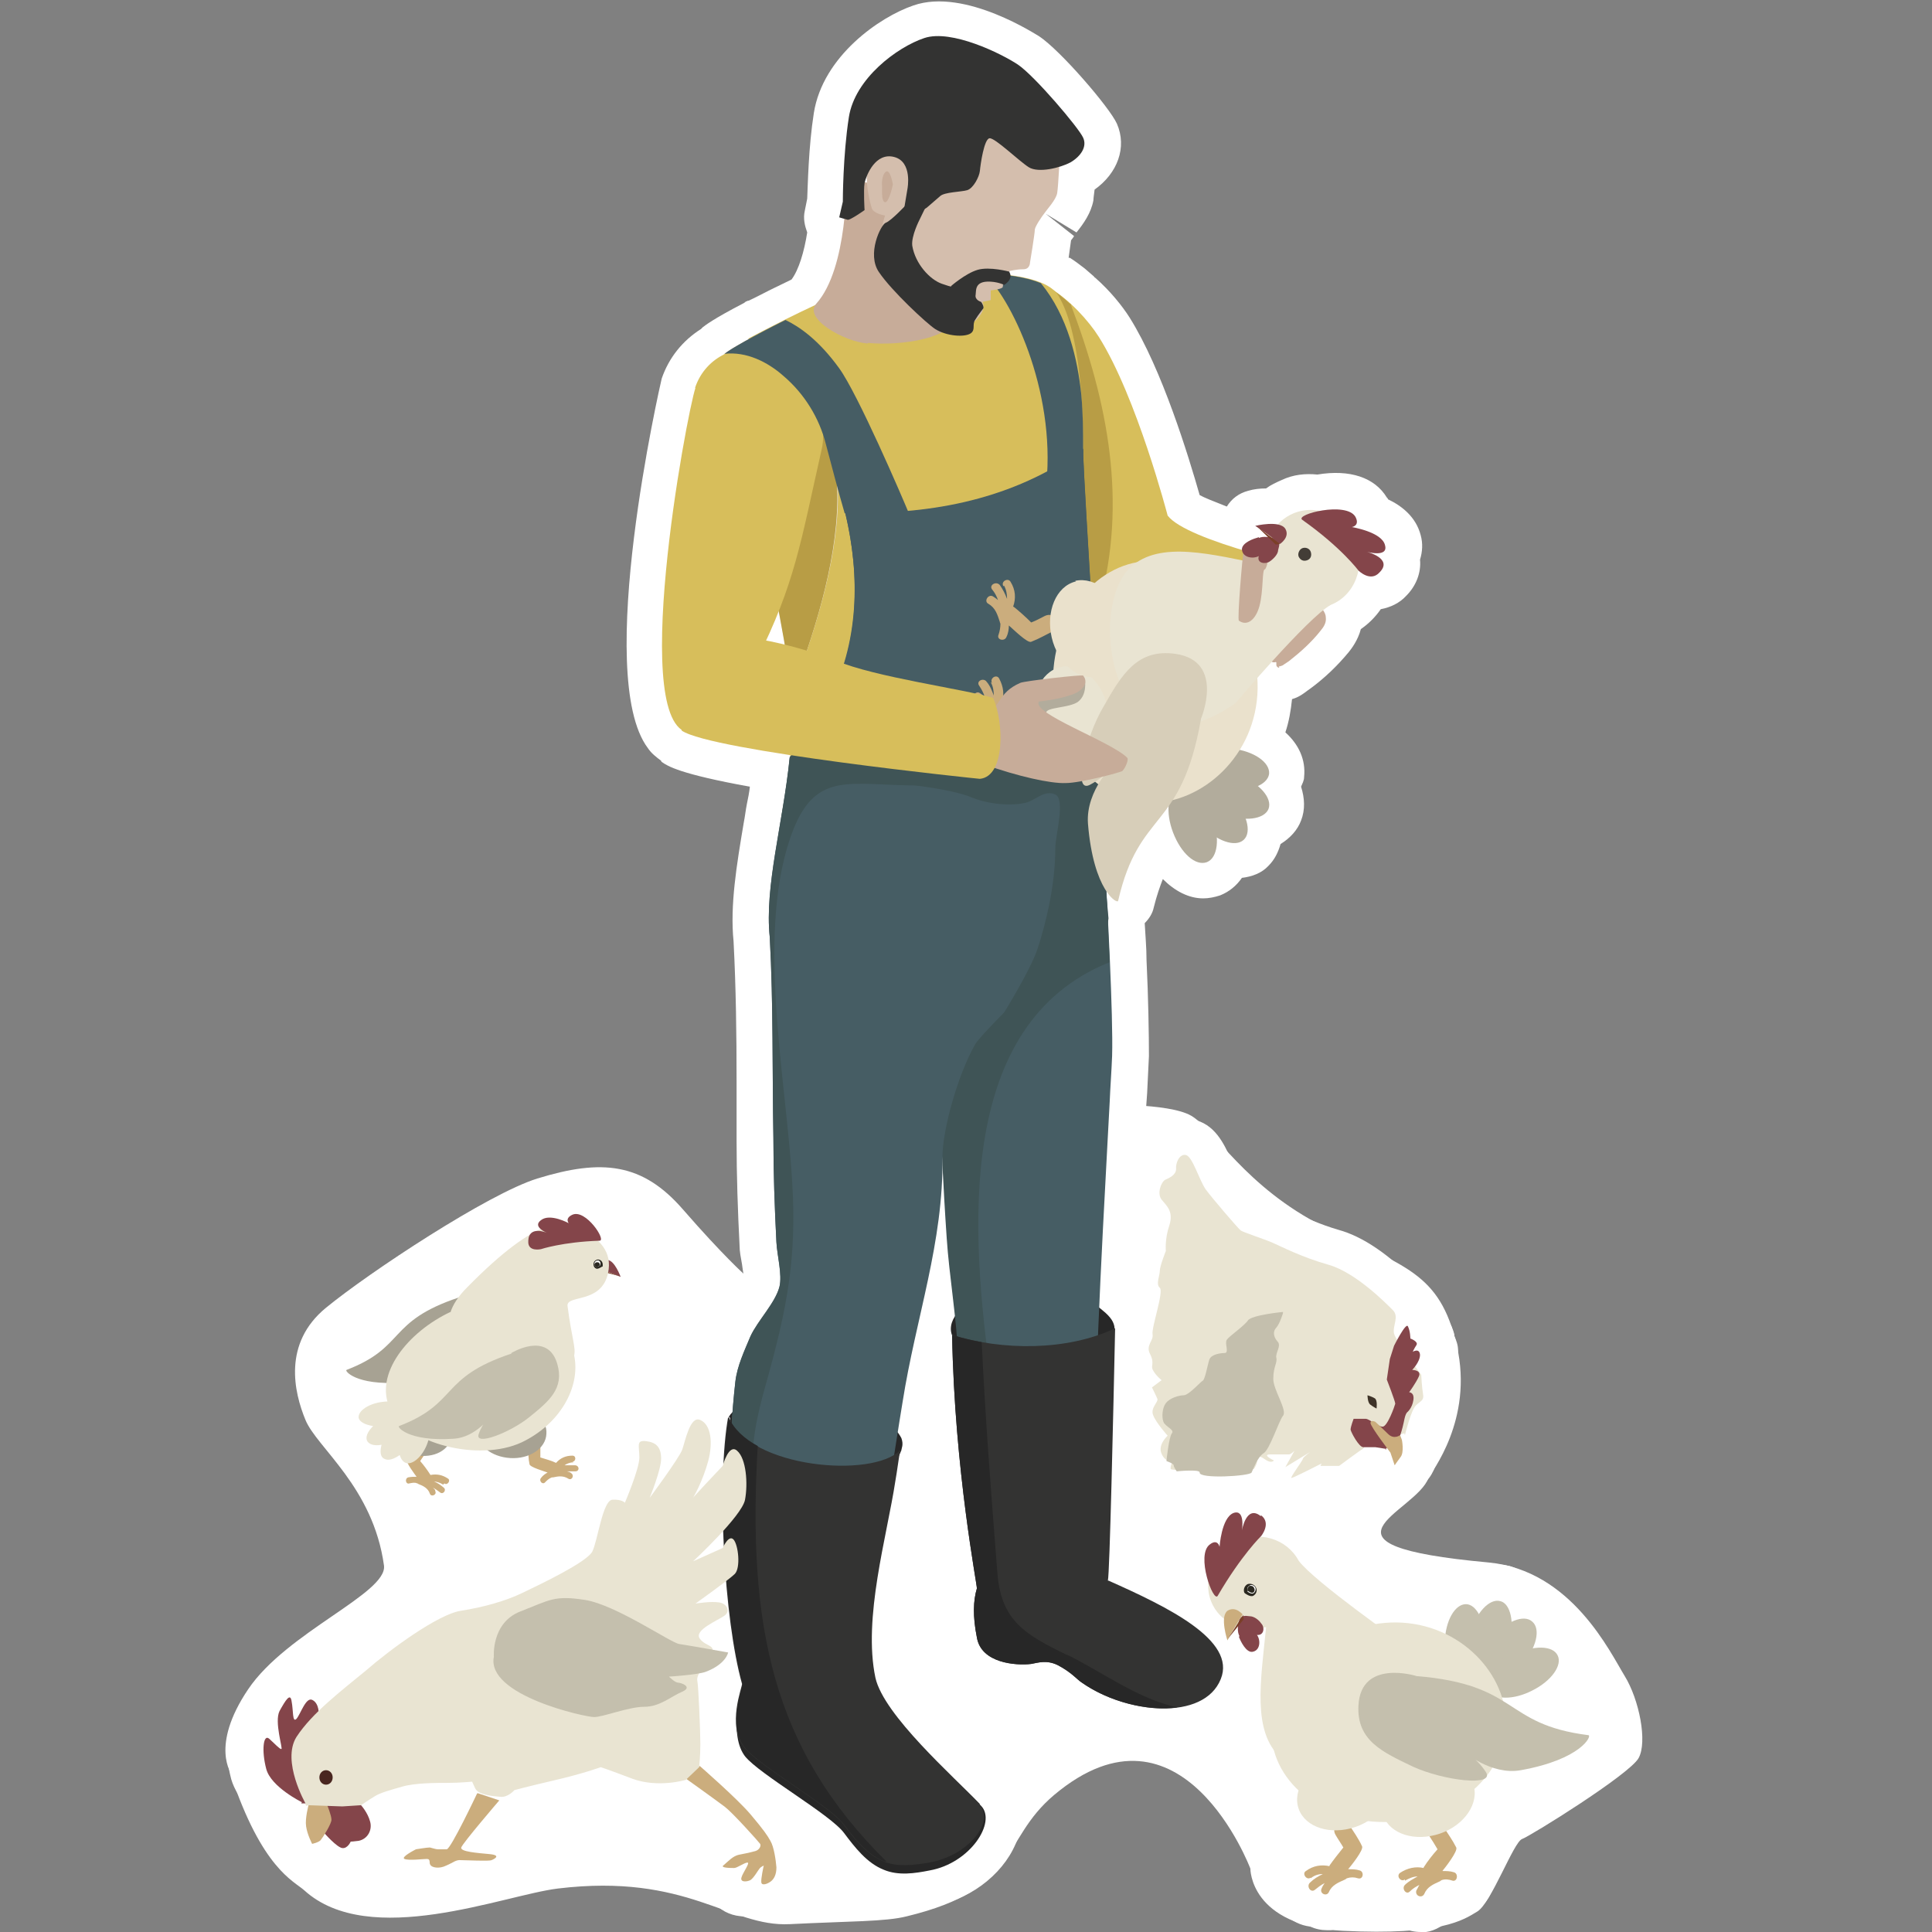 <?xml version="1.0" encoding="UTF-8"?><svg id="Complications" xmlns="http://www.w3.org/2000/svg" viewBox="0 0 32 32"><rect x="0" y="0" width="32" height="32" fill="#808080" stroke="none"/><defs><style>.cls-1{fill:#3e3328;}.cls-1,.cls-2,.cls-3,.cls-4,.cls-5,.cls-6,.cls-7,.cls-8,.cls-9,.cls-10,.cls-11,.cls-12,.cls-13,.cls-14,.cls-15,.cls-16,.cls-17,.cls-18,.cls-19,.cls-20,.cls-21,.cls-22,.cls-23,.cls-24{stroke-width:0px;}.cls-2{fill:#d4bead;}.cls-3{fill:#465d64;}.cls-4{fill:#84454a;}.cls-5{fill:none;}.cls-6{fill:#eae1cc;}.cls-7{fill:#272727;}.cls-8{fill:#a7a293;}.cls-9{fill:#b89d45;}.cls-10{fill:#d7ceb9;}.cls-11{fill:#2a2820;}.cls-12{fill:#3f5456;}.cls-13{fill:#cbad7d;}.cls-14{fill:#c4bfad;}.cls-15{fill:#ebe3dc;}.cls-16{fill:#e9e4d2;}.cls-17{fill:#333332;}.cls-18{fill:#7a3f27;}.cls-19{fill:#b2ac9c;}.cls-20{fill:#c7ac99;}.cls-21{fill:#492620;}.cls-22{fill:#fff;}.cls-23{fill:#d7be5b;}.cls-24{fill:#433d37;}</style></defs><rect class="cls-5" width="32" height="32"/><path class="cls-22" d="M3.84,29.39s-.37-.46.27-1.41,2.31-1.59,2.25-2.05c-.18-1.3-1.11-1.95-1.3-2.41s-.38-1.27.34-1.86,2.69-1.89,3.5-2.14c1.07-.33,1.74-.26,2.41.51s1.02,1.08,1.02,1.08l5.85-2.81s1.17-.04,1.55.18.89,1.18,2.2,1.84,1.92.74,2.2,1.97-.43,2.1-.47,2.19c-.21.58-2.16,1.11,1,1.4,1.37.13,2.01,1.49,2.25,1.88s.38,1.09.23,1.36-1.79,1.29-1.93,1.34-.51,1.06-.74,1.2-.6.4-2.23.32c-1.54-.08-1.53-1.03-1.53-1.03,0,0-1.13-3-3.25-1.22-.9.76-.54,1.55-2.44,2.01-.35.09-.95.08-1.94.13s-1.69-.85-3.84-.59c-.9.11-3.12,1.01-4.2.03-.18-.16-.7-.36-1.22-1.92Z"/><path class="cls-22" d="M26.39,28.15c-.09-.01-.16-.03-.23-.04.09-.11.16-.22.2-.34.07-.21.06-.44-.03-.62-.07-.14-.18-.24-.32-.32-.04-.17-.11-.32-.23-.42-.1-.09-.22-.14-.35-.17-.11-.14-.25-.25-.42-.3-.2-.05-.39-.03-.57.06-.04,0-.08-.03-.13-.03,0,0-.01,0-.02,0-.27,0-.5.14-.67.37-.21-.04-.43-.07-.66-.05-.45-.33-.85-.65-.97-.78-.1-.18-.25-.32-.42-.44.08-.02.19-.07.39-.17h.24c.12-.01.23-.05.33-.12,0,0,.08-.05.15-.11.09.09.21.16.34.18.03,0,.05,0,.08,0,.2,0,.38-.1.49-.26,0,0,.03-.05.08-.11.12-.16.15-.35.15-.51,0-.02.02-.04.02-.06.02-.09.05-.19.07-.25.25-.22.26-.48.23-.67-.01-.08-.02-.24-.02-.24,0,0,0-.02,0-.03,0-.03,0-.06,0-.09.02-.08.03-.17.03-.27,0-.08-.03-.16-.06-.23,0-.03-.01-.06-.02-.09-.03-.09-.07-.16-.12-.22-.01-.04-.03-.09-.05-.13-.06-.13-.18-.23-.32-.29-.03-.05-.06-.09-.1-.14-.48-.49-.91-.78-1.31-.89-.31-.09-.56-.21-.73-.28l-.13-.06c-.07-.03-.19-.07-.3-.11-.04-.01-.07-.03-.11-.04-.13-.14-.37-.43-.43-.52-.03-.04-.05-.1-.08-.16-.12-.26-.27-.59-.64-.66-.21-.04-.43.02-.59.17-.1.09-.17.22-.22.35.01-.22.02-.44.04-.67l.02-.28c.01-.2.02-.41.03-.62,0-.34-.01-.97-.04-1.59,0,0,0,0,0,0,0-.21-.02-.41-.03-.61.07-.07.13-.16.15-.26.05-.2.1-.34.15-.47.2.2.43.32.67.32.09,0,.19-.02.28-.05.15-.06.27-.16.36-.29.17-.02.33-.08.44-.2.1-.1.16-.22.2-.36.16-.1.28-.23.34-.39.07-.18.06-.37,0-.56.02-.05.05-.1.05-.16.03-.29-.09-.54-.31-.74.06-.18.09-.36.11-.55.07-.02.13-.05.2-.1.04-.03.08-.06.11-.08.23-.17.44-.37.63-.6.04-.05.15-.19.2-.38.13-.09.24-.2.33-.33.16-.03.31-.1.42-.22.17-.17.25-.39.23-.6.04-.13.05-.27.01-.41-.08-.3-.31-.48-.54-.59,0-.01-.01-.02-.02-.03-.2-.33-.61-.47-1.15-.38-.2-.02-.4,0-.59.09-.09.04-.18.08-.26.14-.1,0-.2.01-.3.04-.15.04-.27.13-.35.26-.23-.09-.38-.15-.45-.19-.18-.63-.62-2.08-1.16-2.94-.12-.19-.32-.44-.57-.66,0,0,0,0,0,0,0,0-.02-.01-.02-.02-.05-.04-.1-.09-.15-.13-.09-.07-.17-.13-.25-.18,0,0-.01,0-.02,0l.04-.29s.04-.05.05-.07l-.47-.37h0s.51.31.51.31c.12-.15.24-.32.28-.53,0-.03.01-.1.02-.18.38-.27.54-.7.37-1.09-.12-.27-.94-1.22-1.29-1.45-.01,0-1.22-.81-2.08-.51-.56.19-1.5.84-1.65,1.78-.09.57-.1,1.21-.11,1.42l-.04.2c-.03.13,0,.25.04.36-.05.32-.14.62-.26.78-.12.06-.25.12-.35.17,0,0,0,0,0,0,0,0,0,0,0,0h0c-.14.07-.25.13-.36.18,0,0-.02,0-.03.01-.02,0-.03.02-.05.03-.52.27-.64.37-.68.4,0,0,0,0,0,0,0,0,0,0,0,0,0,0-.02.02-.03.03-.3.19-.53.47-.65.82h0c-.02.08-1.13,4.92-.23,6.12.06.09.14.15.22.21,0,0,0,.01.01.02.1.07.3.2,1.46.41-.01.1-.03.19-.05.29-.02.1-.03.2-.05.3-.12.71-.23,1.38-.17,1.97.04.76.05,1.55.05,2.31,0,.33,0,.66,0,.99,0,.58.02,1.17.05,1.75,0,.09.02.19.04.3.01.09.04.23.03.27-.02.05-.11.18-.17.27-.1.14-.2.29-.3.5-.11.25-.24.54-.27.87,0,.03,0,.06,0,.08-.1,0-.2.02-.29.06-.16.07-.27.19-.34.33-.06-.01-.12-.03-.18-.03-.29-.03-.48.09-.58.19-.12.12-.16.25-.18.37-.05-.08-.12-.15-.2-.21.23-.36.34-.77.28-1.18,0-.13-.02-.26-.04-.4,0-.02,0-.04-.01-.07.12-.06.24-.14.35-.26.1-.02.2-.06.27-.13.17-.16.24-.41.16-.63-.06-.19-.15-.33-.26-.44-.01-.03-.03-.06-.04-.09-.04-.31-.28-.56-.37-.65-.28-.27-.63-.35-.93-.21-.22-.03-.45,0-.63.15-.1.07-.17.17-.22.27-.32.2-.67.5-1.07.91-.02.02-.03.05-.05.07-.67.25-.93.52-1.14.75-.16.17-.26.28-.54.39-.29.08-.48.38-.43.68.02.15.11.29.26.41-.05.12-.08.25-.06.39.02.09.06.19.12.28,0,.13.06.25.12.34.05.08.12.14.19.19.07.13.17.22.26.27.04.03.09.04.14.06.03.1.09.2.18.27.09.08.23.14.36.15.1.1.23.17.37.19.02,0,.05,0,.07,0,.08,0,.16-.02.24-.04.04,0,.08,0,.12-.02.21-.06.37-.23.43-.43.03-.06.06-.13.07-.2.11.04.23.07.36.08,0,0,0,.01,0,.02.09.21.29.36.52.38.02,0,.04,0,.06,0,.11,0,.23-.03.33-.09.04,0,.08,0,.13,0-.01.05-.03.11-.04.16-.01.06-.03.11-.04.15-.12.09-.4.23-.82.44l-.09.04c-.21.1-.5.19-.87.25-.61.1-1.58.88-1.86,1.12l-.2.17c-.07.06-.15.12-.23.19-.08-.01-.17-.02-.25,0-.04-.02-.09-.03-.13-.04-.46-.08-.69.35-.78.53-.05.09-.08.19-.09.29-.37.31-.23.93-.18,1.12.1.34.4.6.63.76,0,.04,0,.07,0,.11.03.22.14.43.17.48.1.19.31.31.52.31.04,0,.07,0,.11-.01.01,0,.03,0,.05-.01.11.06.19.09.27.1.03,0,.07,0,.1,0,.15,0,.3-.05.42-.15.02,0,.04-.02.06-.03.07.13.18.24.31.29.1.04.2.05.32.05.13.09.29.14.46.14.12,0,.25-.03.37-.08.03-.01.06-.03.08-.04.49.02.56,0,.66-.05.48-.21.45-.61.43-.69,0-.07-.05-.22-.18-.35.01-.02.03-.03.04-.05.05-.02.09-.05.13-.08.1-.02.26-.06.51-.12.27-.06.49-.13.64-.17.08.03.18.07.33.12.36.13.72.12.97.09.16.11.34.24.41.29,0,0,0,0-.01.01-.2.15-.3.44-.22.69.07.22.23.33.38.38.03.04.06.08.1.12.15.13.33.17.49.16.02,0,.04.02.06.03.07.02.14.03.2.03.2,0,.39-.09.51-.2.2-.18.3-.42.29-.7,0-.02,0-.14-.04-.28.04.03.08.07.1.09.2.26.47.62.91.8.19.08.38.11.57.11s.35-.03.52-.06c.63-.12,1.18-.58,1.36-1.12.11-.35.04-.7-.19-.94,0,0,0,0-.01-.01,0,0,0-.01-.01-.02,0,0,0,0,0,0-.09-.09-.2-.2-.33-.33-.35-.34-1.17-1.14-1.24-1.47-.14-.63.04-1.51.2-2.29.03-.17.07-.33.1-.49.07.6.15,1.07.19,1.31v.09c-.04.27-.04.58.02.93.13.74.89,1.02,1.57.92,0,0,.08-.01.13-.02.06.04.11.08.15.12.05.05.1.09.13.11.49.34,1.12.54,1.69.54.21,0,.41-.03.6-.08.18-.05.33-.14.46-.23.04.24.11.46.24.66.07.23.19.43.35.62,0,.1.02.2.05.3h0c.06.16.16.3.28.41-.14.13-.23.34-.22.52,0,.12.04.23.1.32.03.1.08.19.15.28.12.13.27.2.43.22.09.04.18.06.28.06.02,0,.04,0,.06,0,.16-.02.34-.12.45-.26.1.02.2,0,.3-.05.08.12.19.21.33.25.04.01.08.02.12.02.09.05.19.07.3.07.03,0,.05,0,.08,0,.15-.02.32-.12.43-.25.3.02.58-.17.67-.47.04-.15.03-.3-.02-.43.03-.1.03-.21.01-.32.08-.09.16-.19.21-.31.04-.09.07-.18.09-.27.1,0,.2,0,.31-.02,1.2-.22,1.62-.74,1.62-1.15,0-.3-.24-.56-.53-.6ZM19.5,24.96s.1,0,.15,0c.03.01.06.03.09.04,0,0,0,0,0,0-.01.03-.03.07-.04.1,0,0,0,0-.01.01-.16.11-.38.37-.33.9-.14-.07-.27-.14-.41-.2,0-.22.02-.54.03-1,.08.07.19.11.35.13.05.01.11.02.16.02ZM19.07,19.01l.3.51h0s-.36-.46-.36-.46c.02-.02.04-.03.06-.05ZM9.44,24.94s0,0,0,0c0,0,0,0,0,0h0Z"/><path class="cls-23" d="M20.71,9.15c-.62-.18-1.21-.4-1.37-.61,0,0-.51-1.96-1.14-2.96-.17-.27-.49-.62-.81-.81-.2-.12-.38-.15-.57-.17,0,0-.65.23-.49.7.12.35.36.41.57.71.42.61-.24,3.07,1.56,4.16.49.3,1.41.44,2.29.52l-.03-1.54Z"/><path class="cls-9" d="M17.72,5.03c-.11-.1-.22-.19-.34-.26-.2-.12-.38-.15-.57-.17,0,0-.65.23-.49.7.12.35.36.41.57.71.4.58-.17,2.84,1.32,3.99.46-1.67.15-3.32-.48-4.97Z"/><path class="cls-20" d="M21.18,11.04s.06-.01.08-.03c.03-.02.06-.04.09-.06.19-.15.37-.31.52-.5.05-.06.1-.13.09-.22,0-.09-.08-.18-.17-.24.02-.05.03-.1.02-.16,0-.06-.05-.12-.11-.15,0,0,0,0,0,0-.02,0-.04-.01-.05-.03-.03-.03-.03-.06-.04-.09-.02-.14-.17-.29-.33-.33-.04,0-.07-.01-.11-.03-.03-.02-.04-.04-.06-.07-.06-.07-.16-.12-.25-.13-.32-.04-.23.26-.21.46.03.27.06.54.09.81,0,.03,0,.07.03.11.02.03.07.06.11.05-.01.04-.02.09,0,.14.02.05.08.1.13.1,0,.05,0,.08-.01.13,0,.04,0,.09.03.13,0,0,.01.01.02.02.01.01.03.02.04.02.01,0,.03,0,.03,0,0,0,0-.01.02,0,0,0,0,.02,0,.03,0,.01,0,.03.01.04.01.01.02.02.04.02Z"/><path class="cls-7" d="M14.77,28.46l-2.56-.16c-.03.36,0,.62.13.79.24.3,1.41.96,1.64,1.27.18.24.38.5.66.61.24.1.51.06.76.01.67-.12,1.11-.8.85-1.07-.33-.34-1.08-.89-1.48-1.45Z"/><path class="cls-7" d="M12.07,23.47c.13-.23.46-.23.84-.27.27-.03.79-.07,1.06-.01.27.05.52.17.72.35.09.08.19.18.24.28.04.11,0,.17,0,.2-.04.11-.17.32-.27.39-.42.29-.93.46-1.43.39-.19-.03-.37-.09-.54-.16-.16-.06-.32-.14-.41-.28-.15-.23-.1-.47-.17-.73l-.02-.15Z"/><path class="cls-7" d="M15.77,22.12c-.11-.28.23-.59.6-.67.27-.05.78-.14,1.05-.11.27.03.54.12.75.29.09.07.21.16.26.26.02.04.03.08.03.11,0,.04-.01.07-.02.09-.04.11-.14.33-.23.41-.39.32-.89.54-1.39.51-.19-.01-.37-.05-.55-.11-.16-.05-.26-.26-.35-.52l-.14-.27Z"/><path class="cls-3" d="M15.6,18.85s.03.78.09,1.65c.04.62.17,1.37.19,1.99.01.4,2.26,1.1,2.26,1.1.03-1.74.23-5.08.24-5.34.01-.25.03-.5.04-.76.02-.66-.08-2.53-.12-3.19l-2.94-.04c0,.13.12.93.12,1.24.04,1.33.08,2.32.12,3.34Z"/><path class="cls-12" d="M18.38,15.94c-.03-.64-.06-1.29-.09-1.63l-2.94-.04c0,.13.12.93.12,1.24.04,1.33.08,2.32.12,3.34,0,0,.03.78.09,1.65.04.62.17,1.37.19,1.99,0,.13.24.29.56.45-.38-2.62-.58-5.98,1.94-7Z"/><path class="cls-17" d="M18.35,26.18c.03-.11.09-2.78.12-4.18-.8.38-1.88.37-2.7.11.04,2.25.42,4.16.41,4.2-.06.2-.07.46,0,.81.07.43.65.47.9.44.11-.02.26-.07.44.02.23.12.32.24.4.29.74.52,2.02.64,2.3-.06.26-.64-.87-1.19-1.86-1.63Z"/><path class="cls-7" d="M17.67,27.41c-.7-.34-1.09-.57-1.15-1.36-.1-1.26-.2-2.55-.26-3.82-.17-.03-.34-.07-.49-.12.04,2.25.42,4.16.41,4.2-.06.2-.07.46,0,.81.07.43.65.47.9.44.11-.02.26-.07.44.02.23.12.32.24.4.29.44.31,1.08.48,1.58.41-.65-.14-1.25-.59-1.82-.87Z"/><path class="cls-15" d="M12.95,13.51c.12-.72.23-1.48.14-2.22-.2-1.67-1.15-5.33-1.11-5.41,0,0,.01-.02.03-.03.1-.08.45-.28,1.01-.56.31-.15.68-.33,1.1-.52.18-.08,1.26-.27,2.16-.24.37.01.71.06.95.16.16.06.27.15.32.27.2.37.3.95.35,1.58.02.26.03.54.03.82,0,.02,0,.04,0,.06,0,.02,0,.05,0,.07,0,.68-.02,1.36-.02,1.87,0,.61.21,2.37.33,4.07l-5.3.09Z"/><path class="cls-9" d="M12.38,5.63c-.19.11-.32.18-.37.23-.01.01-.02.02-.03.03-.04.08.91,3.74,1.11,5.41,0,.07,0,.14.01.22.73-1.95,1.56-4.7-.72-5.88Z"/><path class="cls-23" d="M12.95,13.51l5.3-.09c-.11-1.7-.33-3.46-.33-4.07,0-.51.02-1.18.02-1.87,0-.02,0-.05,0-.07,0-.02,0-.04,0-.06,0-.28-.01-.55-.03-.82-.05-.63-.15-1.21-.35-1.58-.05-.12-.17-.21-.32-.27-.24-.1-.58-.14-.95-.16-.91-.03-1.98.16-2.16.24-.43.2-.8.37-1.1.52-.26.13-.47.24-.64.33,2.28,1.18,1.45,3.93.72,5.88.05.67-.05,1.36-.16,2Z"/><path class="cls-3" d="M17.94,7.35s0,.04,0,.06v.02s0,.03,0,.05c-.02.49-.62.56-.61.54.16-1.57-.6-3.12-1.04-3.49.37.01.71.06.95.16.45.55.61,1.27.67,1.85.03.34.03.63.03.82Z"/><path class="cls-3" d="M18.32,14.93c-.03-2.02-.37-6.79-.38-7.49-.04.03-.08.06-.12.09-1.16.79-2.5,1.01-3.82.97.28,1.18.23,2.43-.49,3.49-.13.2-.27.38-.43.56-.11,1.09-.42,2.14-.33,2.98.06,1.11.04,2.22.06,3.32,0,.58.02,1.15.05,1.73.01.21.1.54.05.74-.07.27-.36.56-.48.82-.1.24-.22.49-.25.75-.06.53-.09,1.08-.09,1.63l2.66-.05c.07-.42.13-.83.2-1.25.22-1.4.68-2.64.66-4.06,0-.44.25-1.35.54-1.86.16-.28,2.16-2.11,2.16-2.39Z"/><path class="cls-3" d="M13.71,11.64c.72-.09,1.54-.33,1.95-.31.76.03,1.46.33,2.23.29.09,0,.18-.01.28-.03-.1-1.87-.23-3.74-.23-4.16-.04.03-.08.06-.12.09-1.16.79-2.5,1.01-3.82.97.25,1.05.23,2.17-.29,3.15Z"/><path class="cls-12" d="M14.91,12.98s.84.08,1.19.23c.35.14.74.13.91.08.16-.05.29-.21.47-.13.17.08,0,.69,0,.87,0,.66-.17,1.3-.29,1.67-.12.38-.65,1.22-.65,1.22l1.76-1.23.06-.48-.04-.45-.09-1.8-.36-.13h-1.43s-1.43.05-1.43.05l-.1.09Z"/><path class="cls-12" d="M17.46,12.62c-.84-.05-1.55-.42-2.4-.4-.44.01-1.18.15-1.8.09-.06.08-.11.16-.18.23-.11,1.09-.42,2.14-.33,2.98.06,1.11.04,2.22.06,3.32,0,.58.02,1.15.05,1.73.01.21.1.54.05.74-.07.27-.36.56-.48.82-.1.24-.22.49-.25.75-.06.53-.09,1.08-.09,1.63h.37c-.02-.59.06-1,.23-1.6.35-1.25.51-2.08.43-3.35-.1-1.71-.62-4.19.02-5.82.39-.98.96-.73,2.07-.73,1.04,0,1.93-.01,2.78-.41-.19,0-.37,0-.54,0Z"/><path class="cls-20" d="M14.37,5.69c-.38-.03-1.07-.41-.85-.66.53-.59.5-2.09.5-2.09l1.98.5c.07,0-.13,1.23-.13,1.71,0,.47-.98.58-1.49.53Z"/><path class="cls-23" d="M11.51,6.43c.18-.55.76-.76,1.17-.61.56.21,1.07,1.01.93,1.62-.35,1.55-.44,2.22-1.08,3.5-.77,1.43-.33,1.16-1.06,1.2-1.09.05-.1-5.28.05-5.72Z"/><path class="cls-13" d="M16.43,11.31c-.04-.08.08-.15.12-.07.07.13.09.27.04.41,0,0,0,0,.01,0,.1.08.2.17.29.26h0c.08-.03.16-.07.23-.11.17-.08.31.17.14.25-.12.06-.24.12-.37.18-.07.02-.32-.22-.37-.27,0,.06-.02.13-.04.19-.03.08-.17.04-.14-.04.03-.06.04-.12.03-.19,0,0-.01-.02-.02-.02-.03-.12-.07-.23-.19-.3-.08-.05,0-.17.07-.12.03.02.06.04.08.06-.02-.06-.05-.12-.09-.18-.06-.08.07-.14.12-.07.06.07.09.15.12.23,0-.07-.01-.15-.05-.22Z"/><path class="cls-13" d="M16.62,9.71c-.05-.08.08-.15.12-.07.08.13.09.27.04.41,0,0,.01,0,.01,0,.1.08.2.17.29.26h0c.08-.03.15-.07.23-.11.17-.08.31.17.14.25-.12.06-.24.13-.37.18-.06.03-.31-.22-.37-.27,0,.06-.01.13-.04.19-.03.08-.17.05-.13-.04.02-.06.03-.12.03-.18,0,0-.01-.02-.01-.03-.04-.12-.07-.23-.19-.3-.08-.04,0-.17.08-.12.03.02.06.04.08.06-.02-.06-.05-.12-.1-.18-.05-.07.07-.14.13-.07.05.07.09.15.12.23,0-.07-.01-.15-.05-.22Z"/><path class="cls-19" d="M20.4,13.2c-.25-.26-.56-.37-.7-.24-.14.13-.05.45.2.71.25.26.56.37.7.24.14-.13.05-.45-.2-.71Z"/><path class="cls-19" d="M20.51,12.83c-.34-.13-.66-.09-.73.09-.07.18.15.43.49.56.34.14.67.09.74-.08.07-.18-.15-.43-.49-.56Z"/><path class="cls-19" d="M20.08,13.54c-.13-.34-.38-.56-.56-.49-.18.07-.22.4-.09.74.13.34.37.56.56.49.18-.07.22-.4.09-.74Z"/><path class="cls-19" d="M20.4,12.4c-.36-.04-.67.07-.69.26-.02.19.25.38.61.42.36.04.67-.07.7-.26.02-.19-.25-.38-.61-.42Z"/><path class="cls-6" d="M19.09,9.29c-.9-.01-1.64.87-1.65,1.98-.02,1.11.7,2.01,1.59,2.03.89.01,1.78-.79,1.8-1.89.02-1.11-.84-2.1-1.74-2.11Z"/><path class="cls-16" d="M17.56,11.05c-.33.08-.51.5-.4.93.1.44.46.73.78.65.33-.08.5-.5.4-.93-.1-.44-.45-.73-.78-.65Z"/><path class="cls-6" d="M17.82,9.63c-.33.08-.5.5-.4.93.1.43.45.73.78.64.33-.08.51-.5.4-.93-.11-.44-.46-.72-.79-.65Z"/><path class="cls-16" d="M20.96,9.37s0,0,.01,0c-.06-.37.12-.73.46-.87.4-.16.85.05,1.02.47.17.42-.01.89-.41,1.05-.38.21-1.58,1.63-1.58,1.63-2.03,1.4-2.49-1.57-1.73-2.26.49-.44,1.33-.21,2.23-.03Z"/><path class="cls-10" d="M19.89,11.91s.41-.96-.42-1.08c-.63-.09-.89.34-1.19.87-.31.52-.52,1.45-.23,1.3.29-.15.42-.37.42-.37,0,0-.49.45-.45,1.01.09,1.12.49,1.34.5,1.28.35-1.53,1.04-1.14,1.37-3Z"/><path class="cls-24" d="M21.57,9.08c-.05.02-.08.09-.06.14.03.06.08.08.14.06.06-.02.08-.08.06-.14-.02-.06-.09-.08-.14-.06Z"/><path class="cls-24" d="M21.59,9.12s-.05.06-.04.1c.01.04.06.06.09.04.04-.02.06-.06.04-.1-.01-.04-.06-.06-.09-.04Z"/><path class="cls-24" d="M21.6,9.13s-.04.05-.03.07c.01.03.05.04.07.03.03-.01.05-.04.04-.07-.01-.03-.05-.04-.08-.03Z"/><path class="cls-4" d="M22.85,9.48c.23-.23-.21-.34-.21-.34,0,0,.36.1.3-.11-.05-.22-.55-.3-.55-.3,0,0,.14-.02.06-.17-.15-.26-1.01-.04-.88.05.65.46.93.84.93.84,0,0,.2.2.35.03Z"/><path class="cls-19" d="M17.97,11.27s.04.23-.11.35c-.14.11-.55.09-.53.19.02.1.59.34.59.34l-.9-.02-.18-.39.16-.25.62-.1.35-.11Z"/><path class="cls-20" d="M17.2,11.62s.32-.03.54-.11c.19-.06.3-.2.2-.32-.02-.02-.98.09-1.04.12-.39.17-.31.41-.63.57-.06.03-.07.2-.14.23.02.19.08.37.17.55.56.2,1.1.32,1.35.31.25,0,.92-.18.94-.2.05-.05.11-.19.08-.22-.27-.27-1.6-.74-1.46-.93Z"/><path class="cls-3" d="M15.07,8.54c-.27-.02-1.07-.02-1.08-.04-.11-.38-.21-.76-.31-1.14-.11-.44-.36-.84-.7-1.13-.27-.24-.62-.41-.98-.37.1-.08.45-.28,1.01-.56.23.11.55.33.89.8.31.43,1.03,2.1,1.17,2.44Z"/><path class="cls-23" d="M13.84,10.94c.66.28,2.12.47,2.61.62.18.41.2,1.3-.22,1.34-.02,0-4.46-.46-4.94-.8,0,0,.03-1.08.24-1.4.17-.25,1.01-.23,2.3.23Z"/><path class="cls-17" d="M16.23,29.88c-.44-.46-1.59-1.47-1.73-2.09-.21-.99.19-2.34.33-3.26.03-.17.05-.34.08-.51-.46.47-2.49.3-2.85-.55-.19,1.07-.07,3.35.23,4.42.01.04-.26.69.04,1.06.24.3,1.41.96,1.64,1.27.18.24.38.49.66.61.24.1.51.06.76.02.67-.12,1.09-.69.83-.96Z"/><path class="cls-7" d="M12.55,23.95c-.22-.12-.4-.28-.48-.48-.19,1.07-.07,3.35.23,4.42.01.04-.26.69.04,1.06.24.3,1.41.96,1.64,1.27.18.24.38.49.66.61.02,0,.03,0,.05.01-1.91-1.88-2.31-3.93-2.14-6.89Z"/><path class="cls-20" d="M20.97,9.09c.08.12,0,.34-.02.34-.05,0-.02.35-.09.61-.06.22-.2.34-.34.24-.03-.02.06-1.09.08-1.17.04-.18.3-.12.37-.02Z"/><path class="cls-4" d="M20.85,8.91c.07-.03.18-.02.26.01.11.04.08.11.06.19,0,.07-.08.15-.14.19-.07.05-.22.03-.18-.09-.09.05-.27.03-.28-.11,0-.11.19-.18.28-.2.02-.01-.06.01,0,0Z"/><path class="cls-4" d="M21.2,9.01s.17-.11.09-.25c-.09-.15-.5-.05-.5-.05,0,0,.24.15.41.3Z"/><polygon class="cls-18" points="21.2 9.01 21.13 9.02 20.82 8.72 21.2 9.01"/><path class="cls-2" d="M17.56,2.45s-.03.64-.05.75c-.02.11-.17.27-.21.33-.04.05-.15.21-.16.27,0,.07-.08.55-.08.55,0,0,0,.11-.11.11-.12,0-.23.03-.23.03,0,0-.12.22-.11.26,0,.04-.2.06-.2.06v.16s-.14.03-.14.03c0,0,.04.05,0,.16-.05.11-.15.19-.24.24-.18.09-.37.03-.45,0-.08-.04-.85-.67-.96-1.04-.11-.38.04-.79.04-.79,0,0-.19-.03-.22-.12-.03-.09-.19-.68.03-.9.23-.22.52-.19.59-.08.07.12.08.69.08.69l.54-.07.42-.58.31-.75,1.18.69Z"/><path class="cls-20" d="M14.79,3.06s-.04-.25-.11-.22c-.06.03-.08.16-.07.25,0,.09-.01.25.05.26.07,0,.13-.3.13-.3Z"/><path class="cls-17" d="M13.96,3.33s0-.75.1-1.39c.1-.64.8-1.16,1.25-1.31.45-.15,1.28.26,1.55.44.28.19,1.01,1.05,1.08,1.21.07.15-.04.31-.21.41-.17.09-.53.18-.69.08-.16-.1-.56-.49-.65-.48-.09.01-.15.43-.16.54-.01.1-.11.29-.21.32-.1.03-.38.03-.45.1-.08.07-.22.19-.22.19l-.13.08-.24-.09.05-.3s.09-.45-.22-.53c-.31-.08-.46.3-.49.43-.02.13,0,.45,0,.45,0,0-.24.17-.28.16-.04-.01-.14-.04-.14-.04l.06-.26Z"/><path class="cls-17" d="M16.72,4.5s-.33-.09-.53-.03c-.2.06-.44.27-.44.27,0,0,.05.03-.15-.04-.2-.07-.44-.33-.49-.63-.02-.16.12-.43.12-.43l.16-.33-.37.07s-.26.28-.35.31c-.08.03-.32.52-.11.82.21.31.79.85.93.94.19.12.49.14.59.07.08-.06.02-.14.07-.22.06-.1.14-.19.14-.2,0-.05-.04-.1-.04-.1,0,0-.11-.03-.09-.12.01-.08-.02-.25.3-.21.13.02.17.05.17.05,0,0,.16-.09.09-.21Z"/><path class="cls-16" d="M23.27,23.77s.1-.41.18-.49c.08-.08.14-.08.12-.19-.02-.11-.03-.32-.03-.32,0,0-.42-.56-.45-.68-.03-.13.09-.28-.02-.39-.11-.11-.61-.62-1.06-.75-.46-.13-.8-.31-.94-.37-.14-.06-.48-.17-.52-.2-.04-.03-.47-.53-.58-.68-.11-.16-.22-.55-.33-.57-.11-.02-.17.14-.16.23,0,.1-.11.15-.18.18-.07.04-.14.23-.06.33.08.1.2.19.13.42-.08.23-.06.43-.06.43,0,0-.1.25-.1.33s-.07.22,0,.28c.07.06-.14.66-.12.77.02.11-.12.18-.04.33.08.16,0,.19.05.27.05.09.14.16.14.16l-.16.12s.07.14.09.19c.02.05-.12.15-.07.27.05.13.24.34.24.34,0,0-.17.15-.1.3.07.16.19.11.19.11,0,0-.05.09-.04.14,0,.05,1.38,0,1.38,0,0,0,.06-.09.05-.14,0-.05.02-.1.13-.02.11.08.15.02.15.02,0,0-.21-.1-.06-.1s.28,0,.31,0c.03,0,.09-.06.09-.06l-.15.27.41-.25s-.11.08-.12.11c0,.03-.22.32-.19.32s.5-.24.5-.24l-.02.04h.31s.35-.26.39-.28c.04-.02.02-.07.02-.07l.67-.19Z"/><path class="cls-14" d="M21.25,21.73s-.52.05-.58.14c-.06.09-.31.26-.35.32-.04.06.04.21-.03.22-.07,0-.23.02-.26.11-.03.09-.07.33-.11.35-.04.02-.22.23-.31.24-.09,0-.24.05-.3.13-.06.08-.07.23-.04.31.03.08.19.13.14.19-.05.06-.09.46-.09.46,0,0,.12.04.12.07s.05.1.05.1c0,0,.39-.04.38.02-.01.11.83.06.86,0,.03-.06.1-.26.2-.32.1-.06.25-.53.32-.62.08-.09-.17-.44-.16-.62,0-.19.07-.26.05-.34-.02-.08.09-.2.02-.27-.07-.08-.08-.17-.02-.23.06-.07.11-.24.11-.24Z"/><path class="cls-4" d="M22.97,24l-.19-.03s-.13,0-.2,0c-.07,0-.2-.24-.21-.29,0-.05.05-.18.05-.18,0,0,.14,0,.2,0s.2.13.28.13.2-.34.21-.38c0-.04-.14-.4-.14-.4l.05-.34.07-.22s.2-.4.23-.32c.04.08.04.2.04.2,0,0,.14.05.1.11-.04.06-.06.11-.06.11,0,0,.11-.07.12.05,0,.12-.13.25-.13.25,0,0,.16,0,.11.11-.05.11-.16.26-.16.26,0,0,.09,0,.07.13-.02.13-.09.19-.11.21-.02.03-.03.06-.05.16-.02.1-.06.22-.06.22l-.25.23Z"/><path class="cls-13" d="M23.03,24.06l.07.21s.04-.06.1-.14c.06-.08.02-.28.02-.28l-.03-.08s-.1.08-.2-.02c-.1-.1-.21-.2-.21-.2,0,0-.08-.04-.08.02s.33.49.33.49Z"/><path class="cls-1" d="M22.8,23.33s.02-.14-.03-.17c-.05-.03-.12-.05-.12-.05,0,0,0,.11.04.15.05.04.11.07.11.07Z"/><path class="cls-4" d="M9.94,21.02s0-.15.12-.15c.12,0,.22.28.22.28,0,0-.18-.08-.34-.13Z"/><polygon class="cls-18" points="9.94 21.02 9.97 21.06 10.27 21.14 9.94 21.02"/><path class="cls-13" d="M7.36,24.57c.05.04.11-.05.06-.08-.09-.06-.18-.08-.29-.06,0,0,0,0,0,0-.05-.08-.11-.16-.17-.23h0c.03-.05.07-.1.1-.15.07-.11-.1-.23-.17-.12-.05.08-.1.17-.15.25-.02.04.13.24.16.28-.05,0-.09,0-.14.01-.06.02-.04.12.02.1.05-.01.09-.02.13,0,0,0,.01,0,.02.01.08.03.16.07.19.16.02.06.12.02.09-.04,0-.03-.02-.04-.04-.06.04.02.08.05.12.08.05.04.11-.04.06-.08-.05-.04-.1-.08-.16-.1.05,0,.1.02.15.05Z"/><path class="cls-8" d="M7.46,23.86c-.08.22-.39.32-.69.21-.3-.11-.48-.38-.4-.6.08-.22.39-.32.69-.21.3.11.48.38.4.6Z"/><path class="cls-8" d="M7.6,21.49s.6-.37.76.18c.12.41-.15.62-.46.88-.32.26-.92.49-.84.28.07-.21.21-.32.21-.32,0,0-.25.37-.63.39-.75.05-.94-.2-.9-.21.99-.38.66-.8,1.86-1.2Z"/><path class="cls-16" d="M6.98,23.52s-.1,0-.15.04c0,0-.01-.02-.02-.03t0,0s0-.04,0-.05c-.01-.02-.03-.02-.05-.04.02-.03.02-.05.02-.08-.02-.11-.22-.17-.45-.14-.23.03-.4.15-.39.26.01.07.11.12.24.14-.09.09-.14.19-.09.26.04.05.12.07.23.05-.03.11-.02.2.04.23.07.04.16.01.26-.06.02.06.05.11.1.13.11.04.27-.1.35-.3.08-.2.05-.39-.07-.43Z"/><path class="cls-13" d="M9.48,24.21c.06,0,.07-.1,0-.1-.11,0-.2.04-.27.12,0,0,0,0,0,0-.08-.04-.17-.06-.26-.09h0c0-.06,0-.12,0-.18,0-.13-.21-.13-.2,0,0,.1,0,.2.02.29,0,.05.25.12.3.14-.04.02-.08.05-.11.09-.04.05.03.12.07.07.03-.03.06-.06.11-.08,0,0,.02,0,.02,0,.09-.02.17-.03.25.02.06.04.11-.05.05-.09-.02-.02-.04-.02-.07-.03.05,0,.09,0,.14,0,.07,0,.07-.09,0-.1-.06,0-.12,0-.18,0,.04-.03.1-.05.15-.05Z"/><path class="cls-8" d="M9.05,23.75c-.01.24-.28.42-.6.4-.32-.02-.56-.22-.55-.46.01-.24.28-.42.6-.4.32.01.57.22.55.46Z"/><path class="cls-16" d="M7.46,21.74c.04-.13.13-.27.28-.42,1.19-1.21,1.62-1.12,1.9-.96.28.16.51.37.43.73-.11.51-.69.35-.67.54.07.54.14.69.11.82.11.53-.24,1.14-.87,1.44-.71.33-1.91.02-2.18-.56-.27-.57.3-1.27,1-1.6Z"/><path class="cls-14" d="M8.47,22.41s.6-.37.76.18c.12.41-.14.62-.46.88-.32.26-.92.49-.84.28.07-.21.21-.31.21-.31,0,0-.25.37-.63.39-.75.05-.94-.2-.9-.21.99-.38.66-.8,1.86-1.2Z"/><path class="cls-11" d="M9.97,20.98s-.07.05-.1.03c-.04-.02-.05-.07-.03-.11.02-.03.06-.05.1-.03.04.02.05.07.04.11Z"/><path class="cls-22" d="M9.94,20.96s-.05.03-.07.02c-.03-.02-.03-.05-.02-.07.01-.03.05-.04.07-.03.03.02.03.05.02.07Z"/><path class="cls-11" d="M9.93,20.96s-.03.03-.06.02c-.02-.01-.03-.03-.02-.05.01-.02.04-.03.06-.02.02,0,.03.04.02.06Z"/><path class="cls-4" d="M8.75,20.55c.01-.26.31-.13.31-.13,0,0-.25-.1-.1-.21.15-.12.46.05.46.05,0,0-.07-.08.06-.14.22-.1.57.43.45.43-.61.02-.97.14-.97.14,0,0-.22.05-.21-.13Z"/><path class="cls-4" d="M5,29.85s-.51-.25-.59-.55-.05-.59.05-.5c.1.09.17.17.2.17.03,0-.12-.45-.03-.63.1-.18.18-.31.2-.16.03.15.01.36.08.29.07-.08.16-.38.27-.31.11.06.1.24.1.24,0,0-.37.29-.4.6-.03.32.09.64.14.73.05.09.06.14.06.14h-.09Z"/><path class="cls-4" d="M5.39,29.9s.1.17.06.28c-.03.11-.08.18-.08.18,0,0,.21.24.3.25.09.01.14-.11.14-.11,0,0-.03.01.13-.01.15-.03.23-.18.19-.32-.04-.15-.15-.27-.15-.27,0,0-.15-.04-.25-.04s-.34.04-.34.04Z"/><path class="cls-13" d="M5.11,29.9h.31s.07.17.07.24-.14.29-.18.34c-.04.04-.14.06-.14.06,0,0-.08-.15-.1-.29-.02-.13.04-.35.04-.35Z"/><path class="cls-13" d="M7.9,29.71s-.43.91-.5.92c-.06,0-.11,0-.15,0-.03,0-.09-.02-.13-.03-.05,0-.23.03-.23.03,0,0-.26.13-.19.16.07.03.31,0,.37,0,.07,0,.03.07.06.1.02.04.14.07.26.01.12-.05.16-.1.25-.09.09,0,.46.02.5,0,.03-.01.18-.08-.03-.1-.21-.02-.49-.04-.47-.11.02-.07.63-.78.63-.78l-.36-.12Z"/><path class="cls-13" d="M11.32,29.44l.27-.19s.62.54.84.8c.22.26.28.35.33.44.06.1.09.32.1.44,0,.12-.04.19-.09.23-.05.04-.15.08-.16.02-.01-.06.04-.28.04-.28,0,0-.05.02-.07.05-.02.02-.09.15-.15.19-.06.03-.17.04-.15-.04s.15-.25.1-.25-.17.09-.22.09-.25,0-.17-.05c.07-.06.15-.15.25-.17.11-.02.2-.04.27-.06.07-.02.1-.09.08-.12-.02-.03-.45-.51-.58-.61-.13-.1-.69-.5-.69-.5Z"/><path class="cls-16" d="M5.11,29.9l.56.02.31-.02s.13-.09.23-.15c.1-.06.25-.1.46-.16.21-.06.56-.06.75-.06s.4-.02.4-.02l.05.11c.05.11.29.13.41.14.13.02.24-.11.24-.11,0,0,.18-.05.65-.16.48-.11.78-.22.78-.22,0,0,.1.03.52.19.43.16.89.02.89.02l.22-.21s.02-.18.02-.38-.03-.95-.05-1.05c-.02-.1.11-.25.22-.43.11-.17-.08-.13-.18-.27-.1-.14.3-.3.41-.38.11-.08.03-.21-.1-.22-.13-.02-.38.02-.38.02,0,0,.56-.4.65-.49.1-.1.06-.48-.02-.57s-.18.14-.18.14l-.49.22s.81-.75.86-1.02c.05-.27.02-.68-.13-.81-.14-.13-.24.25-.24.25,0,0-.59.62-.54.59s.22-.37.3-.67c.08-.3.05-.6-.13-.68-.17-.08-.25.35-.3.49-.05.14-.54.8-.54.8,0,0,.19-.46.19-.65s-.08-.27-.25-.29c-.17-.02-.11.08-.11.27s-.24.75-.24.75c0,0-.05-.06-.21-.05-.16.02-.24.68-.33.86-.1.18-.86.54-1.15.68-.29.14-.65.24-1.03.3-.38.06-1.18.65-1.57.99-.4.33-.89.7-1.15,1.1-.25.4.15,1.1.15,1.1,0,0-.01.03.02.04Z"/><path class="cls-21" d="M5.51,29.44c0,.07-.05.12-.11.12s-.11-.05-.11-.12.05-.12.11-.12.11.05.11.12Z"/><path class="cls-14" d="M8.18,27.45s-.05-.57.44-.76c.49-.19.56-.27,1.07-.19.51.08,1.42.71,1.56.73.14.02.81.14.81.14,0,0-.03.19-.37.32-.13.05-.61.08-.61.08,0,0,.1.1.15.1s.25.07.07.15c-.19.08-.37.25-.63.25s-.68.17-.83.17-1.79-.36-1.66-1Z"/><path class="cls-13" d="M23.27,31.13c-.07.05-.15-.06-.08-.11.12-.08.26-.11.39-.08,0,0,0-.01,0-.01.07-.11.15-.21.23-.3h0c-.04-.07-.09-.15-.13-.21-.09-.16.13-.32.23-.16.07.11.15.22.21.34.03.06-.18.33-.23.39.06,0,.13,0,.19.02.08.02.06.16-.02.14-.06-.02-.12-.03-.18-.01,0,0-.02.01-.03.02-.11.05-.21.09-.26.21-.04.08-.16.03-.13-.06.02-.03.03-.06.05-.09-.06.03-.11.06-.16.11-.06.06-.14-.05-.08-.11.06-.06.14-.1.21-.14-.07,0-.14.03-.21.07Z"/><path class="cls-13" d="M21.71,31.1c-.07.05-.15-.07-.08-.11.12-.09.26-.11.39-.08,0,0,0-.01,0-.01.07-.1.15-.2.23-.3h0c-.04-.07-.09-.14-.13-.21-.09-.15.13-.31.23-.16.07.11.15.22.21.35.03.06-.18.32-.23.38.06,0,.13,0,.19.02.08.02.06.16-.03.13-.06-.02-.12-.02-.18,0,0,0-.02.01-.03.02-.11.05-.22.09-.27.21-.04.08-.16.02-.12-.06.01-.03.03-.06.05-.09-.06.03-.11.07-.16.11-.07.06-.15-.06-.08-.12.06-.06.13-.1.21-.14-.07,0-.14.02-.2.07Z"/><path class="cls-14" d="M24.71,27.12c-.23.27-.3.58-.16.7.14.12.44,0,.67-.26.23-.27.3-.58.16-.7-.14-.13-.44,0-.67.26Z"/><path class="cls-14" d="M24.35,27.05c-.09.34-.02.65.16.7.18.05.4-.19.49-.53.09-.34.02-.66-.15-.7-.18-.05-.4.19-.5.53Z"/><path class="cls-14" d="M25.08,27.4c-.32.16-.5.42-.42.59.08.17.41.17.72.01.32-.16.5-.42.42-.58-.08-.17-.4-.17-.72-.02Z"/><path class="cls-14" d="M23.93,27.2c0,.35.14.64.32.64.19,0,.34-.28.35-.63,0-.35-.14-.64-.32-.64-.18,0-.34.27-.35.63Z"/><path class="cls-16" d="M21.06,28.76c.07.87,1,1.5,2.07,1.41,1.07-.09,1.88-.87,1.81-1.74-.07-.86-.93-1.64-2-1.55-1.07.09-1.95,1.02-1.88,1.88Z"/><path class="cls-16" d="M22.91,30.07c.11.31.53.44.94.3.41-.14.66-.51.55-.82-.1-.31-.53-.44-.93-.29-.41.14-.66.51-.55.81Z"/><path class="cls-16" d="M21.51,29.96c.11.31.53.44.94.3.41-.14.66-.51.55-.82-.11-.31-.53-.44-.94-.3-.41.14-.66.51-.55.82Z"/><path class="cls-16" d="M20.97,26.95s0,0,0,0c-.35.09-.72-.05-.88-.36-.19-.37-.03-.83.36-1.04.39-.21.86-.07,1.06.3.25.34,1.72,1.37,1.72,1.37,1.55,1.83-1.28,2.56-2.02,1.89-.47-.43-.33-1.26-.24-2.15Z"/><path class="cls-14" d="M23.46,27.76s-.92-.29-.96.49c-.03.58.4.77.9,1.01.5.23,1.37.34,1.21.09-.16-.25-.38-.35-.38-.35,0,0,.46.41.96.32,1-.18,1.18-.57,1.12-.58-1.43-.18-1.13-.84-2.86-.98Z"/><path class="cls-11" d="M20.62,26.39s.09.07.14.04c.05-.03.07-.09.04-.14-.03-.05-.09-.07-.14-.05-.05.03-.07.09-.05.14Z"/><path class="cls-22" d="M20.66,26.36s.06.05.1.03c.03-.02.05-.06.03-.1-.02-.03-.06-.05-.09-.03-.04.02-.05.06-.03.09Z"/><path class="cls-11" d="M20.67,26.35s.05.04.08.03c.03-.01.04-.05.02-.08-.01-.03-.05-.04-.08-.03-.02.02-.04.05-.02.08Z"/><path class="cls-4" d="M20.88,25.11c-.24-.19-.31.24-.31.24,0,0,.06-.36-.14-.29-.2.08-.23.56-.23.56,0,0-.03-.14-.16-.04-.24.17.06.98.13.85.39-.67.72-.99.72-.99,0,0,.17-.21,0-.34Z"/><path class="cls-4" d="M20.53,27.1c-.04-.07-.03-.18-.01-.25.03-.1.1-.09.18-.08.07,0,.15.06.19.12.06.06.05.2-.07.19.06.08.06.26-.08.28-.1.01-.19-.17-.22-.25-.01-.03.02.05,0,0Z"/><path class="cls-13" d="M20.59,26.75s-.12-.16-.26-.07c-.13.1,0,.49,0,.49,0,0,.13-.24.25-.43Z"/><polygon class="cls-18" points="20.59 26.75 20.6 26.82 20.34 27.14 20.59 26.75"/></svg>